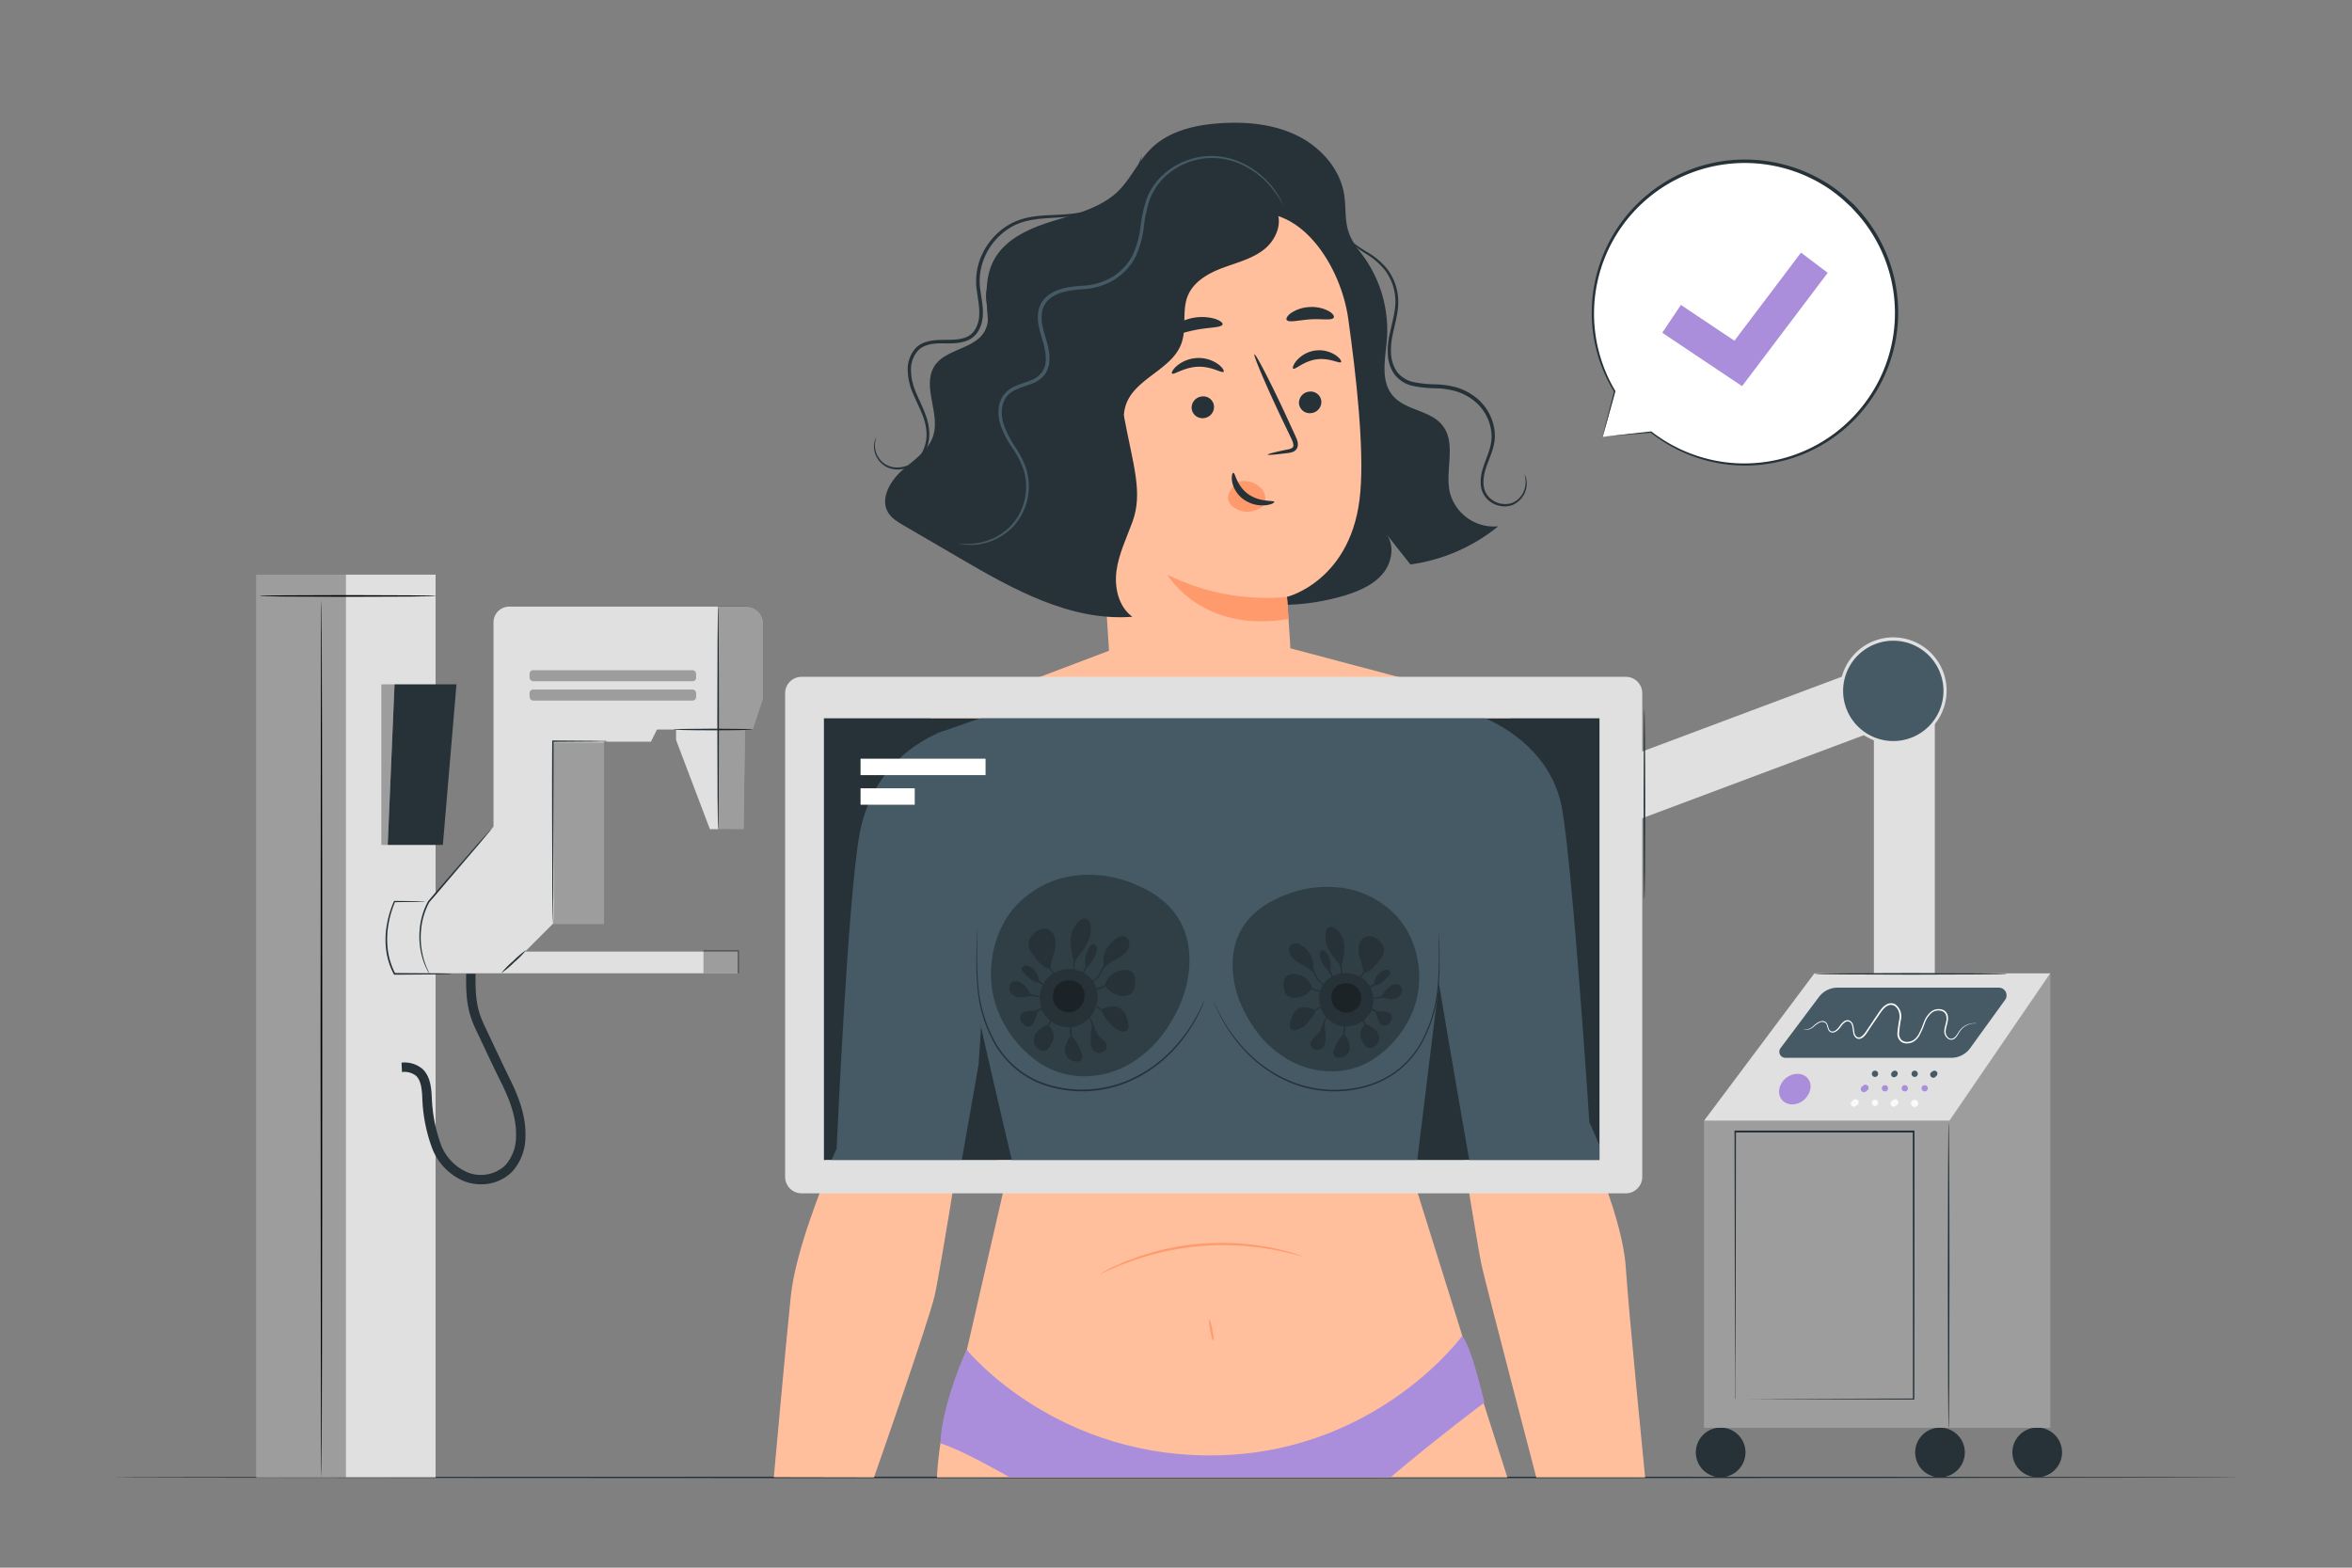 <svg xmlns="http://www.w3.org/2000/svg" viewBox="0 0 750 500"><rect x="0" y="0" width="750" height="500" fill="#808080" stroke="none"/><g id="freepik--Floor--inject-350"><path d="M714.22,471.2c0,.14-151.89.26-339.2.26s-339.24-.12-339.24-.26,151.86-.26,339.24-.26S714.22,471.05,714.22,471.2Z" style="fill:#263238"></path></g><g id="freepik--speech-bubble--inject-350"><path d="M511.1,139.34,515,124.8a48.49,48.49,0,1,1,11.52,13l0,0Z" style="fill:#fff"></path><path d="M511.1,139.34s.37-.06,1-.14l3-.34,11.41-1.26-.15.36,0,0a.21.21,0,0,1,0-.31.24.24,0,0,1,.28,0,48.55,48.55,0,0,0,21.59,9.49,48,48,0,0,0,46.11-18.17,47.73,47.73,0,0,0-2-60.68l-2-2.19-2.16-2a49.34,49.34,0,0,0-4.55-3.64,48.07,48.07,0,0,0-68.53,64.24,1.24,1.24,0,0,1,0,.18l-3,10.71c-.35,1.19-.61,2.12-.81,2.79s-.3,1-.3,1a8.41,8.41,0,0,1,.21-.9c.17-.67.4-1.59.69-2.77l2.81-10.93,0,.17a48.17,48.17,0,0,1-7.07-22.75,48.93,48.93,0,0,1,44-51.09A49.48,49.48,0,0,1,574,54.13a50,50,0,0,1,10.36,5.44A51.88,51.88,0,0,1,589,63.29l2.21,2,2,2.24a48.83,48.83,0,0,1-12.77,74.69,48.32,48.32,0,0,1-16.7,5.7,47.71,47.71,0,0,1-15.59-.16A48.45,48.45,0,0,1,526.4,138l.32-.32,0,0a.23.23,0,0,1,0,.31.15.15,0,0,1-.11,0l-11.6,1-2.92.23Z" style="fill:#263238"></path><polygon points="555.51 123.16 530.06 106.13 536 97.25 553.07 108.67 574.3 80.57 582.82 87.01 555.51 123.16" style="fill:#AA8EDB"></polygon></g><g id="freepik--Character--inject-350"><path d="M298.48,228.43s-22.81,7.18-27.73,36.53c-3.82,22.72-7.41,110.58-7.41,110.58s-9.63,23-11.15,37.67c-1.83,17.75-5.43,57.93-5.43,57.93l31.94.06s17.44-49.67,19.35-58,11.3-67.45,11.3-67.45l4.92-81.47Z" style="fill:#ffbf9d"></path><path d="M463.32,220.49c-3.92-1.35,30.35,4.92,35.17,35.91,3.53,22.77,8.76,109.87,8.76,109.87s10.19,23,11.15,37.67,6.19,67.26,6.19,67.26h-34.7s-15.44-58.94-17.35-67.26-14.76-91-14.76-91L460,256.68Z" style="fill:#ffbf9d"></path><path d="M451.59,379l9.83-87.11,4.11-70.77L411.6,206.81h-56l-59.81,22.65,7.34,64.26c-1.36,1.84,16.95,85.57,16.95,85.57l-11.77,51.23a121.65,121.65,0,0,0-9.55,40.68h181.9l-11.73-36.76Z" style="fill:#ffbf9d"></path><path d="M466.29,426.05S440,462.21,390.07,464.11c-53,2-81.78-33.59-81.78-33.59-3.15,6.29-8.37,21.38-8.37,29.83,6.36,2,15.8,7.39,22.15,10.85H443.38c15.23-12.88,30-23.89,30-23.89C471.79,441.66,469.5,430.75,466.29,426.05Z" style="fill:#AA8EDB"></path><path d="M298,267.77a4,4,0,0,1,.21.77c.13.56.3,1.3.51,2.23.43,1.94,1,4.75,1.7,8.24,1.39,7,3.14,16.63,4.78,27.35s2.85,20.47,3.62,27.53c.38,3.54.66,6.4.83,8.38.08,1,.14,1.71.19,2.28a4,4,0,0,1,0,.8,4.65,4.65,0,0,1-.13-.79c-.08-.57-.17-1.32-.29-2.27-.24-2-.58-4.87-1-8.35-.86-7.05-2.13-16.79-3.76-27.5s-3.34-20.38-4.63-27.36c-.65-3.45-1.17-6.26-1.55-8.27-.16-.94-.3-1.69-.4-2.25A4.29,4.29,0,0,1,298,267.77Z" style="fill:#ff9a6c"></path><path d="M467.26,254.56a2.86,2.86,0,0,1,0,.7c0,.5-.08,1.16-.13,2-.13,1.72-.34,4.21-.64,7.29-.6,6.15-1.57,14.63-2.92,24s-2.84,17.74-4,23.8c-.59,3-1.09,5.48-1.46,7.17-.18.8-.33,1.44-.44,1.94a3.72,3.72,0,0,1-.19.67,3.2,3.2,0,0,1,.08-.69c.09-.5.2-1.15.35-2,.31-1.76.75-4.21,1.29-7.2,1.09-6.08,2.51-14.48,3.87-23.81s2.38-17.79,3.07-23.92c.33-3,.61-5.49.8-7.27.1-.81.18-1.47.24-2A2.89,2.89,0,0,1,467.26,254.56Z" style="fill:#ff9a6c"></path><path d="M415.34,400.7a2.71,2.71,0,0,1-.67-.12l-1.88-.48c-.81-.23-1.8-.49-3-.73s-2.48-.59-4-.82-3.09-.55-4.85-.74-3.62-.38-5.59-.54a94.85,94.85,0,0,0-12.87.17,95.83,95.83,0,0,0-12.71,2.08c-1.92.5-3.75.94-5.42,1.5s-3.24,1.06-4.64,1.58-2.66,1-3.76,1.49-2,.87-2.8,1.24l-1.76.8a2.72,2.72,0,0,1-.64.23,2.19,2.19,0,0,1,.57-.36l1.7-.93c.74-.4,1.66-.88,2.76-1.35s2.32-1.09,3.74-1.61,3-1.15,4.64-1.67,3.52-1.06,5.45-1.58a82.27,82.27,0,0,1,25.78-2.26c2,.18,3.88.31,5.63.6s3.39.54,4.87.84,2.8.64,4,.93,2.15.58,2.95.85l1.84.61C415.13,400.58,415.35,400.67,415.34,400.7Z" style="fill:#ff9a6c"></path><path d="M386.93,427.67c-.2,0-.66-1.44-1-3.31s-.5-3.41-.3-3.44.66,1.44,1,3.3S387.13,427.63,386.93,427.67Z" style="fill:#ff9a6c"></path><path d="M427.27,73.86a40.29,40.29,0,0,1,15,34.14c-.48,6.27-2.21,13.42,1.87,18.2s12,4.6,15.82,9.47c4.56,5.74.74,14.28,2.37,21.42a14.5,14.5,0,0,0,15.42,10.77,56.54,56.54,0,0,1-28,12.17L441.81,170c3,3.52,2.19,9.15-.7,12.75s-7.33,5.57-11.72,7a71.82,71.82,0,0,1-62.93-10.23" style="fill:#263238"></path><path d="M309.47,129.23c1.57-4.81,4.2-9.26,5.26-14.2,2.27-10.62-2.91-22.58,2.24-32.14,3.67-6.81,11.49-10.14,18.88-12.42s15.31-4.2,20.82-9.62c4-4,6.34-9.46,10.37-13.45,5.74-5.69,14.21-7.61,22.28-8.11,8.28-.51,16.84.29,24.29,3.94s13.64,10.52,15,18.71c.64,4,.15,8.18,1.41,12,1.39,4.22,4.71,7.51,6.75,11.46a21.27,21.27,0,0,1-5.32,25.51l-56.86,73.45c-11.94,4.51-40.88-.95-50.12-9.77S305.5,141.36,309.47,129.23Z" style="fill:#263238"></path><path d="M429.92,101.61c-2.34-16.67-15-36.38-31.58-33.33L347.21,85.46c-5,.93-1.21,7.2-.72,12.29l7.76,119,58,7.72-.89-19.9c-.66-10.15-1-14.32-1-14.22s21.14-5.2,23.42-33.47C435,142.86,432.52,120.14,429.92,101.61Z" style="fill:#ffbf9d"></path><path d="M421.34,127.87a3.59,3.59,0,0,1-3.17,3.88,3.44,3.44,0,0,1-3.94-2.95,3.59,3.59,0,0,1,3.17-3.88A3.43,3.43,0,0,1,421.34,127.87Z" style="fill:#263238"></path><path d="M387.11,129.46a3.59,3.59,0,0,1-3.17,3.88,3.44,3.44,0,0,1-3.94-3,3.59,3.59,0,0,1,3.17-3.88A3.43,3.43,0,0,1,387.11,129.46Z" style="fill:#263238"></path><path d="M427.64,115.46c-.38.66-3.72-1.45-7.89-.84s-6.85,3.47-7.39,2.94c-.27-.23.06-1.36,1.21-2.68a9.67,9.67,0,0,1,5.81-3.08,9.57,9.57,0,0,1,6.4,1.41C427.24,114.17,427.84,115.17,427.64,115.46Z" style="fill:#263238"></path><path d="M390.18,118.56c-.5.6-3.78-1.78-8.26-1.59s-7.67,2.73-8.19,2.16c-.25-.25.22-1.32,1.61-2.5a10.92,10.92,0,0,1,6.52-2.45,10.68,10.68,0,0,1,6.61,2C389.9,117.25,390.42,118.29,390.18,118.56Z" style="fill:#263238"></path><path d="M404.24,145c0-.22,2.33-.82,6.18-1.61,1-.18,1.89-.45,2-1.13s-.31-1.76-.88-2.87q-1.67-3.47-3.48-7.27c-4.87-10.36-8.47-18.91-8.05-19.1s4.7,8,9.56,18.41l3.37,7.32c.46,1.09,1.2,2.31.81,3.83a2.49,2.49,0,0,1-1.51,1.56,6.41,6.41,0,0,1-1.65.36C406.7,145,404.27,145.2,404.24,145Z" style="fill:#263238"></path><path d="M410.41,190.39a71.28,71.28,0,0,1-38.17-7.11s10.91,18.88,38.66,14.12Z" style="fill:#ff9a6c"></path><path d="M392.48,156.23a6.15,6.15,0,0,1,2-2.35,4.85,4.85,0,0,1,3.34-.34,7.91,7.91,0,0,1,4.37,2.22,4.71,4.71,0,0,1,1.1,4.62h0c-.43,1.61-2.84,2.49-4.48,2.78a7.37,7.37,0,0,1-4.81-1,4.26,4.26,0,0,1-2.46-3.18A5.27,5.27,0,0,1,392.48,156.23Z" style="fill:#ff9a6c"></path><path d="M393.27,150.8c.63-.08,1,4.1,4.77,6.8s8.23,1.89,8.3,2.47c.08.26-.93.89-2.81,1.08a10.44,10.44,0,0,1-6.91-1.82,9.15,9.15,0,0,1-3.73-5.72C392.6,151.87,393,150.8,393.27,150.8Z" style="fill:#263238"></path><path d="M389.84,103.47c-.3,1.08-4.19.88-8.67,1.77s-8,2.41-8.72,1.51c-.3-.43.26-1.46,1.66-2.59a15.35,15.35,0,0,1,13.24-2.5C389.06,102.2,390,103,389.84,103.47Z" style="fill:#263238"></path><path d="M425.27,101.36c-.71.93-3.81.26-7.46.5s-6.7,1.1-7.48.24c-.35-.42.07-1.33,1.36-2.27a11.58,11.58,0,0,1,5.95-1.9,11.34,11.34,0,0,1,6.09,1.31C425.09,100,425.58,100.91,425.27,101.36Z" style="fill:#263238"></path><path d="M335.91,89.48c2.58-4,7.21-6,11.63-7.72a258,258,0,0,1,59.21-15.08c2.52,4.16.19,9.81-3.62,12.84s-8.69,4.22-13.24,5.92-9.22,4.33-11.09,8.81c-2,4.77-.32,10.42-2.07,15.28-3,8.37-14.69,11.06-17.66,19.45-2.24,6.34,1.43,13.09,2.35,19.75a24,24,0,0,1-23.6,27.36q-2.08-36-4.16-72C333.37,99.07,333.18,93.68,335.91,89.48Z" style="fill:#263238"></path><path d="M287.54,150.13c3.79-3.4,8.55-6.34,10.06-11.2,2.2-7.08-3.49-15.4.17-21.85,3.34-5.88,13.19-5.59,16.29-11.6,2.43-4.69-.36-8.84.56-13s6.78-7.74,11-7.25l32.79,47.52c3,15.94,6.11,24.43,2.68,33.75-1.87,5.12-4.32,10.1-5.06,15.5s.65,11.52,5.06,14.71c-19.6,1.54-38-8.72-54.95-18.64l-18-10.5c-1.87-1.09-3.82-2.26-4.94-4.11C280.57,159.14,283.75,153.53,287.54,150.13Z" style="fill:#263238"></path><path d="M305.62,173.3a9.58,9.58,0,0,0,2.09.41,17.81,17.81,0,0,0,6.11-.44,19,19,0,0,0,8.52-4.58,18.63,18.63,0,0,0,5.6-11.46,19.08,19.08,0,0,0-.64-7.52,30.68,30.68,0,0,0-3.64-7.29,28.82,28.82,0,0,1-3.76-7.55c-.72-2.73-.72-6,1.05-8.32s5.1-3,8.17-4.21a8.93,8.93,0,0,0,4.18-3.1,8.68,8.68,0,0,0,1.35-5.14c0-3.59-1.57-6.87-2.23-10.21a11.26,11.26,0,0,1,0-5,7,7,0,0,1,2.83-4c2.83-2,6.44-2.34,9.92-2.65a21.27,21.27,0,0,0,10.1-3,19.09,19.09,0,0,0,6.92-7.5,31.3,31.3,0,0,0,2.55-9.39,43.35,43.35,0,0,1,1.92-8.82,19.62,19.62,0,0,1,4.61-6.95A22,22,0,0,1,396.94,53a27,27,0,0,1,7.56,5.75,35.3,35.3,0,0,1,4.66,6.69A1.68,1.68,0,0,0,409,65c-.16-.32-.34-.83-.68-1.44a26,26,0,0,0-3.47-5,26.88,26.88,0,0,0-7.59-6,23,23,0,0,0-12.5-2.76A23.38,23.38,0,0,0,370.58,56a20.62,20.62,0,0,0-4.89,7.28,44.72,44.72,0,0,0-2,9,30.37,30.37,0,0,1-2.49,9.07,17.93,17.93,0,0,1-6.53,7A20.21,20.21,0,0,1,345,91.13c-3.44.31-7.3.6-10.47,2.85a8.1,8.1,0,0,0-3.27,4.61,12.24,12.24,0,0,0,0,5.52c.72,3.54,2.19,6.72,2.22,10a7.64,7.64,0,0,1-1.14,4.49,7.9,7.9,0,0,1-3.69,2.71c-1.46.62-3,1-4.55,1.69a9.29,9.29,0,0,0-4,2.9c-2.06,2.77-2,6.31-1.19,9.2a29.49,29.49,0,0,0,3.93,7.81,30.09,30.09,0,0,1,3.6,7,18.46,18.46,0,0,1,.68,7.17,18,18,0,0,1-5.25,11.09,18.8,18.8,0,0,1-8.18,4.61A21.1,21.1,0,0,1,305.62,173.3Z" style="fill:#455a64"></path><path d="M279.47,139.52a4,4,0,0,0-.65,1.6,7,7,0,0,0,.84,4.86,7.38,7.38,0,0,0,2.51,2.64,7.82,7.82,0,0,0,4.19,1.12,9.81,9.81,0,0,0,8.59-5.45,13.2,13.2,0,0,0,1.39-6,18.2,18.2,0,0,0-1.38-6.48c-1.55-4.24-4.38-8.37-4.44-13.33a9.05,9.05,0,0,1,2.28-6.74c1.74-1.77,4.44-2.21,7.12-2.23s5.62.25,8.49-.88a7.35,7.35,0,0,0,3.49-2.94,10.63,10.63,0,0,0,1.44-4.32c.36-3.06-.36-6-.71-8.72a19.22,19.22,0,0,1,.45-8.08,20.45,20.45,0,0,1,9.12-12c4.25-2.56,9.17-2.84,13.6-3.1s8.77-.52,12.41-2A25.72,25.72,0,0,0,357,62a25.39,25.39,0,0,0,4.81-6.18,18.62,18.62,0,0,0,2.34-6.22,36.26,36.26,0,0,1-2.72,6A26.24,26.24,0,0,1,347.93,66.8c-3.53,1.34-7.7,1.57-12.18,1.77s-9.53.45-14.08,3.14A21.44,21.44,0,0,0,312,84.29a20.4,20.4,0,0,0-.5,8.53c.37,2.84,1,5.66.7,8.43s-1.71,5.4-4.22,6.35-5.33.73-8.08.81-5.81.48-7.87,2.57a10.11,10.11,0,0,0-2.56,7.54,19.27,19.27,0,0,0,1.79,7.3c.95,2.23,2,4.29,2.82,6.35a17.24,17.24,0,0,1,1.38,6.15,12.37,12.37,0,0,1-1.23,5.6,9.14,9.14,0,0,1-7.88,5.18,7.37,7.37,0,0,1-3.9-.94,7.05,7.05,0,0,1-2.4-2.4,7,7,0,0,1-1-4.6C279.22,140.07,279.53,139.55,279.47,139.52Z" style="fill:#263238"></path><path d="M486.08,151.23a7.74,7.74,0,0,1-.07,5.13,6.72,6.72,0,0,1-4.07,4.13,7.09,7.09,0,0,1-7.2-2,6.45,6.45,0,0,1-1.68-4.1,13.41,13.41,0,0,1,.75-5c1-3.32,3.16-6.93,2.84-11.26a15.85,15.85,0,0,0-6-11.33,18.64,18.64,0,0,0-6.11-3.22,27.57,27.57,0,0,0-7-1,37.07,37.07,0,0,1-6.78-.71,9,9,0,0,1-5.27-3.28,11,11,0,0,1-1.91-5.8,22.22,22.22,0,0,1,.51-6c.8-3.91,2-7.72,1.76-11.47a17.4,17.4,0,0,0-3.5-9.52,22.43,22.43,0,0,0-6.39-5.4,41.31,41.31,0,0,1-5.11-3.53,13.19,13.19,0,0,1-3.21-4.12s0,.12.08.34a5.64,5.64,0,0,0,.39,1,10.53,10.53,0,0,0,2.44,3.15A38.71,38.71,0,0,0,435.66,81a22.35,22.35,0,0,1,6.09,5.34,16.68,16.68,0,0,1,3.2,9.09c.17,3.53-1,7.22-1.84,11.21a23.17,23.17,0,0,0-.57,6.33,12.21,12.21,0,0,0,2.1,6.39,10.07,10.07,0,0,0,5.9,3.72,36.83,36.83,0,0,0,7,.75,26.18,26.18,0,0,1,6.7.95,17.54,17.54,0,0,1,5.75,3,14.84,14.84,0,0,1,5.61,10.53c.34,3.95-1.62,7.42-2.69,10.9a14.19,14.19,0,0,0-.73,5.32,7.36,7.36,0,0,0,2,4.59,7.73,7.73,0,0,0,8,2,7.48,7.48,0,0,0,4.47-8.58A3.94,3.94,0,0,0,486.08,151.23Z" style="fill:#263238"></path><path d="M384,319.33a1.38,1.38,0,0,1-.1.3c-.09.22-.2.51-.35.86-.29.76-.8,1.85-1.48,3.23a49.27,49.27,0,0,1-7.42,10.75,42.41,42.41,0,0,1-15.82,11,38,38,0,0,1-23.44,1.35,31.49,31.49,0,0,1-5.87-2.19,30.41,30.41,0,0,1-2.68-1.52c-.42-.28-.87-.53-1.27-.83l-1.2-.92a30.38,30.38,0,0,1-7.4-8.75,44.6,44.6,0,0,1-5.36-18.55,105,105,0,0,1-.15-13.07c.08-1.51.14-2.7.18-3.55,0-.38.05-.68.07-.92a2.67,2.67,0,0,1,0-.31,1.14,1.14,0,0,1,0,.32v.92c0,.85-.05,2-.09,3.55a115.13,115.13,0,0,0,.31,13,44.85,44.85,0,0,0,5.41,18.34,29.94,29.94,0,0,0,7.31,8.59l1.18.9c.39.3.83.54,1.25.82a27.88,27.88,0,0,0,2.63,1.48,31.24,31.24,0,0,0,5.78,2.16,37.84,37.84,0,0,0,23.13-1.29,42.48,42.48,0,0,0,15.72-10.86,51,51,0,0,0,7.51-10.59c.71-1.37,1.24-2.44,1.57-3.18l.39-.84A1.83,1.83,0,0,1,384,319.33Z" style="fill:#ff9a6c"></path><path d="M387,319.33a1.83,1.83,0,0,1,.15.28l.39.84c.32.74.84,1.81,1.55,3.17a51.37,51.37,0,0,0,7.43,10.59,42.37,42.37,0,0,0,15.62,10.87,37.19,37.19,0,0,0,23,1.26A29.36,29.36,0,0,0,446,340.93a30.16,30.16,0,0,0,7.2-8.61A45.21,45.21,0,0,0,458.47,314a114.25,114.25,0,0,0,.31-13q-.06-2.26-.09-3.54c0-.38,0-.68,0-.92a1.09,1.09,0,0,1,0-.31,1.61,1.61,0,0,1,0,.31c0,.24,0,.54.06.92,0,.84.1,2,.18,3.53a105.86,105.86,0,0,1-.14,13,45,45,0,0,1-5.26,18.51,30.37,30.37,0,0,1-7.3,8.78,30,30,0,0,1-10.94,5.52A37.49,37.49,0,0,1,412,345.53a42.25,42.25,0,0,1-15.72-11.08,49.7,49.7,0,0,1-7.34-10.74c-.68-1.38-1.18-2.47-1.47-3.22l-.34-.86A1.38,1.38,0,0,1,387,319.33Z" style="fill:#ff9a6c"></path><path d="M342.21,309.11a10.18,10.18,0,0,0-7.33,2,9.74,9.74,0,0,0-2.31,11.7,9.41,9.41,0,0,0,10.81,4.48,10,10,0,0,0,6.62-9.92C349.72,313.07,346.82,310,342.21,309.11Z" style="fill:#ff9a6c"></path><path d="M341.56,312.67a5.63,5.63,0,0,0-4,1.11,5.34,5.34,0,0,0-1.26,6.42,5.15,5.15,0,0,0,5.93,2.45,5.47,5.47,0,0,0,3.62-5.44A4.85,4.85,0,0,0,341.56,312.67Z" style="fill:#e37c4d"></path><path d="M427.93,310.39a9.83,9.83,0,0,1,6.89,1.85,8.74,8.74,0,0,1,2.17,10.7,8.92,8.92,0,0,1-10.16,4.1,9.14,9.14,0,0,1-6.22-9.07C420.87,314,423.59,311.19,427.93,310.39Z" style="fill:#ff9a6c"></path><path d="M428.54,313.65a5.4,5.4,0,0,1,3.78,1,4.81,4.81,0,0,1,1.19,5.87,4.91,4.91,0,0,1-5.58,2.24,5,5,0,0,1-3.41-5A4.49,4.49,0,0,1,428.54,313.65Z" style="fill:#e37c4d"></path></g><g id="freepik--device-2--inject-350"><rect x="597.54" y="228.95" width="19.43" height="89.41" style="fill:#e0e0e0"></rect><rect x="262.7" y="229.06" width="247.36" height="140.95" style="fill:#263238"></rect><path d="M306.12,373.24c2.93-16.39,5.94-33.83,5.94-33.83l4.84-73.88L301.36,233s-22.44,6.51-27.29,33.13c-3.75,20.6-7.29,100.28-7.29,100.28s-1.31,2.72-3,6.82Z" style="fill:#455a64"></path><path d="M513.11,373.24c-3-8.37-6.29-15.23-6.29-15.23s-5.15-79-8.63-99.63c-4.73-28.12-38.46-33.8-34.61-32.58l-3.24,32.83-2.2,51s6.58,39,10.95,63.62Z" style="fill:#455a64"></path><path d="M322.6,369.83l-.82,3.41H453.3L452,369.52l9.68-79,4-64.19-8.13-2H326.18l-27.49,9.59,7.23,58.28C304.58,293.89,322.6,369.83,322.6,369.83Z" style="fill:#455a64"></path><path d="M518.43,215.86H255.61a5.25,5.25,0,0,0-5.25,5.25V375.35a5.25,5.25,0,0,0,5.25,5.25H518.43a5.25,5.25,0,0,0,5.25-5.25V221.11A5.25,5.25,0,0,0,518.43,215.86ZM510.06,370H262.7V229.06H510.06Z" style="fill:#e0e0e0"></path><path d="M384,319.33a1.38,1.38,0,0,1-.1.3c-.09.22-.2.51-.35.86-.29.76-.8,1.85-1.48,3.23a49.27,49.27,0,0,1-7.42,10.75,42.41,42.41,0,0,1-15.82,11,38,38,0,0,1-23.44,1.35,31.49,31.49,0,0,1-5.87-2.19,30.41,30.41,0,0,1-2.68-1.52c-.42-.28-.87-.53-1.27-.83l-1.2-.92a30.38,30.38,0,0,1-7.4-8.75,44.6,44.6,0,0,1-5.36-18.55,105,105,0,0,1-.15-13.07c.08-1.51.14-2.7.18-3.55,0-.38.05-.68.07-.92a2.67,2.67,0,0,1,0-.31,1.14,1.14,0,0,1,0,.32v.92c0,.85-.05,2-.09,3.55a115.13,115.13,0,0,0,.31,13,44.85,44.85,0,0,0,5.41,18.34,29.94,29.94,0,0,0,7.31,8.59l1.18.9c.39.3.83.54,1.25.82a27.88,27.88,0,0,0,2.63,1.48,31.24,31.24,0,0,0,5.78,2.16,37.84,37.84,0,0,0,23.13-1.29,42.48,42.48,0,0,0,15.72-10.86,51,51,0,0,0,7.51-10.59c.71-1.37,1.24-2.44,1.57-3.18l.39-.84A1.83,1.83,0,0,1,384,319.33Z" style="fill:#263238"></path><path d="M387,319.33a1.83,1.83,0,0,1,.15.28l.39.84c.32.74.84,1.81,1.55,3.17a51.37,51.37,0,0,0,7.43,10.59,42.37,42.37,0,0,0,15.62,10.87,37.19,37.19,0,0,0,23,1.26A29.36,29.36,0,0,0,446,340.93a30.16,30.16,0,0,0,7.2-8.61A45.21,45.21,0,0,0,458.47,314a114.25,114.25,0,0,0,.31-13q-.06-2.26-.09-3.54c0-.38,0-.68,0-.92a1.09,1.09,0,0,1,0-.31,1.61,1.61,0,0,1,0,.31c0,.24,0,.54.06.92,0,.84.1,2,.18,3.53a105.86,105.86,0,0,1-.14,13,45,45,0,0,1-5.26,18.51,30.37,30.37,0,0,1-7.3,8.78,30,30,0,0,1-10.94,5.52A37.49,37.49,0,0,1,412,345.53a42.25,42.25,0,0,1-15.72-11.08,49.7,49.7,0,0,1-7.34-10.74c-.68-1.38-1.18-2.47-1.47-3.22l-.34-.86A1.38,1.38,0,0,1,387,319.33Z" style="fill:#263238"></path><g style="opacity:0.3"><path d="M317.65,320.93a36.19,36.19,0,0,0,12.93,17.44A25.24,25.24,0,0,0,345,343.25h0a28.47,28.47,0,0,0,16.22-4.51c6.46-4.14,10.44-9.21,13.88-15.84,4.86-9.37,5.92-21.13.92-29.57-3.17-5.37-8.45-9-14.1-11.29A37.37,37.37,0,0,0,342,279.37a31,31,0,0,0-18.47,10C316.11,297.92,314.24,310.71,317.65,320.93Z"></path></g><path d="M342.21,309.11a10.18,10.18,0,0,0-7.33,2,9.74,9.74,0,0,0-2.31,11.7,9.41,9.41,0,0,0,10.81,4.48,10,10,0,0,0,6.62-9.92C349.72,313.07,346.82,310,342.21,309.11Z" style="fill:#263238"></path><g style="opacity:0.3"><path d="M341.56,312.67a5.63,5.63,0,0,0-4,1.11,5.34,5.34,0,0,0-1.26,6.42,5.15,5.15,0,0,0,5.93,2.45,5.47,5.47,0,0,0,3.62-5.44A4.85,4.85,0,0,0,341.56,312.67Z"></path></g><path d="M355.12,304.31a13.87,13.87,0,0,0-1.31,1.23,16.59,16.59,0,0,0-2.1,3.82,11.13,11.13,0,0,1-1.25,2.15,5.35,5.35,0,0,1-1.52,1.38c-1,.62-1.83.51-1.81.45a7.06,7.06,0,0,0,1.61-.75,6,6,0,0,0,1.34-1.37,11.93,11.93,0,0,0,1.16-2.08,13,13,0,0,1,2.3-3.85C354.36,304.45,355.11,304.25,355.12,304.31Z" style="fill:#263238"></path><path d="M358.91,298.81a3.06,3.06,0,0,0-2.65.33,8.79,8.79,0,0,0-4.3,9.06l.22.6c1.86-2.55,5.6-3.12,7.31-5.78a3.79,3.79,0,0,0,.65-2.28A2.35,2.35,0,0,0,358.91,298.81Z" style="fill:#263238"></path><path d="M354.79,313.47a1.68,1.68,0,0,0-1.07.22c-.29.17-.59.49-1,.8a6,6,0,0,1-1.46.8,5.86,5.86,0,0,1-3,.28c-.76-.13-1.18-.38-1.15-.44a9.57,9.57,0,0,0,3.95-.33,6.67,6.67,0,0,0,1.36-.7,8.56,8.56,0,0,1,1.11-.74,1.38,1.38,0,0,1,.95-.1C354.73,313.33,354.81,313.44,354.79,313.47Z" style="fill:#263238"></path><path d="M347.6,305.35a11.86,11.86,0,0,1-2.73,5.83,15.09,15.09,0,0,1,1.3-2.95A16.2,16.2,0,0,1,347.6,305.35Z" style="fill:#263238"></path><path d="M343.7,299.19c0-.05.6.45.76,1.56a5.3,5.3,0,0,1-.11,1.91,12.64,12.64,0,0,1-.78,2.17,15.23,15.23,0,0,0-.79,2.08,6.06,6.06,0,0,0-.21,1.75,6.64,6.64,0,0,0,.39,1.61c0,.05-.59-.46-.75-1.57a5.1,5.1,0,0,1,.11-1.91,13.82,13.82,0,0,1,.77-2.17,14.65,14.65,0,0,0,.79-2.07,5.5,5.5,0,0,0,.21-1.76A6.3,6.3,0,0,0,343.7,299.19Z" style="fill:#263238"></path><path d="M333.57,302.5A3.3,3.3,0,0,1,334,304a20.53,20.53,0,0,0,.5,3.63,6.7,6.7,0,0,0,2.07,2.89c.7.63,1.16,1,1.11,1.08a4.33,4.33,0,0,1-1.35-.8,6.18,6.18,0,0,1-2.33-3,14,14,0,0,1-.37-3.76A9.23,9.23,0,0,1,333.57,302.5Z" style="fill:#263238"></path><path d="M333.35,314.3a3.43,3.43,0,0,1-2.25-1.05c-1.07-.92-1.5-2-1.37-2.06s.73.82,1.71,1.66S333.4,314.16,333.35,314.3Z" style="fill:#263238"></path><path d="M324.85,315.43a38.92,38.92,0,0,0,3.84,1.68,36.72,36.72,0,0,0,4.14.74,9.07,9.07,0,0,1-8-2.42Z" style="fill:#263238"></path><path d="M347.75,295.09A2.41,2.41,0,0,0,346.3,293a2.22,2.22,0,0,0-1.77.46,8,8,0,0,0-3.09,6.09,22.59,22.59,0,0,0,.94,7l.89-.86a27.61,27.61,0,0,0,3.41-4.84A9.34,9.34,0,0,0,347.75,295.09Z" style="fill:#263238"></path><path d="M349.15,301.21a1,1,0,0,0-1,.1,2.61,2.61,0,0,0-.72.76,8.35,8.35,0,0,0-1.22,6.56l.19.17a20.27,20.27,0,0,0,2.2-2.77,7,7,0,0,0,1.14-3.35A1.51,1.51,0,0,0,349.15,301.21Z" style="fill:#263238"></path><path d="M336.42,299.32a4,4,0,0,0-3.12-3.15,4.93,4.93,0,0,0-3.79,1.75,4.76,4.76,0,0,0-1.61,2.91,5.8,5.8,0,0,0,1.5,3.63c1.4,1.94,3,4,5.25,4.64l.27-.45a29.78,29.78,0,0,1,1.17-4.62A9.45,9.45,0,0,0,336.42,299.32Z" style="fill:#263238"></path><path d="M352.36,314.14a6.66,6.66,0,0,1,6.48-4.79,3.37,3.37,0,0,1,2.47,1c.82.95.77,2.37.62,3.63a4.93,4.93,0,0,1-.82,2.51,3.64,3.64,0,0,1-2.86,1.14,7,7,0,0,1-6-3.46" style="fill:#263238"></path><path d="M328.85,317.42a9.12,9.12,0,0,0-2.93-3.68,3.08,3.08,0,0,0-2.73-.73,2.26,2.26,0,0,0-1.36,2.33,3.06,3.06,0,0,0,1.59,2.3,4.56,4.56,0,0,0,2.77.47,12.14,12.14,0,0,0,2.76-.75" style="fill:#263238"></path><path d="M331.25,313.24a5.36,5.36,0,0,0-3.05-5.06,2.31,2.31,0,0,0-1.48-.22,1.2,1.2,0,0,0-.93,1.09,1.86,1.86,0,0,0,.62,1.16c.56.61,1.15,1.19,1.76,1.74a5.87,5.87,0,0,0,1.41,1,2.32,2.32,0,0,0,1.69.2" style="fill:#263238"></path><path d="M329.37,323.22c-.1-.1.68-1,2-1.43a3.42,3.42,0,0,1,2.43-.24,18.93,18.93,0,0,1-2.25.72A19.91,19.91,0,0,1,329.37,323.22Z" style="fill:#263238"></path><path d="M333.57,330a9.34,9.34,0,0,1,3-6.66c.12.1-.9,1.4-1.73,3.23S333.72,330,333.57,330Z" style="fill:#263238"></path><path d="M342.66,335.85a13.35,13.35,0,0,1-1.4-5.58,13.19,13.19,0,0,1,.6-5.71c.16,0-.31,2.55-.08,5.68S342.81,335.8,342.66,335.85Z" style="fill:#263238"></path><path d="M351.58,332.16a3.35,3.35,0,0,1-1.51-.59,4,4,0,0,1-1.35-1.21,3.79,3.79,0,0,1-.5-2.17,6.46,6.46,0,0,0-1-3.54,6.17,6.17,0,0,1-.73-1.42c.05,0,.48.41,1.05,1.23a7.49,7.49,0,0,1,.83,1.56,5.89,5.89,0,0,1,.35,2.17,3.5,3.5,0,0,0,.39,1.92,4,4,0,0,0,1.14,1.15A9,9,0,0,1,351.58,332.16Z" style="fill:#263238"></path><path d="M351.91,322.7c-.1.11-.71-.36-1.47-.91s-1.39-1-1.33-1.11.84.11,1.64.69S352,322.61,351.91,322.7Z" style="fill:#263238"></path><path d="M359.81,326.78a10.83,10.83,0,0,0-.83-3.07,4.88,4.88,0,0,0-2.1-2.29c-1.67-.87-3.7-.36-5.41.45l-.21.74a22.56,22.56,0,0,0,2.64,3.82,8.07,8.07,0,0,0,3.81,2.48,1.84,1.84,0,0,0,1.77-.25A2.22,2.22,0,0,0,359.81,326.78Z" style="fill:#263238"></path><path d="M352.36,332.32a10.11,10.11,0,0,0-1.08-1.09,7.21,7.21,0,0,1-2.45-4.59l-.78,1.19a27.53,27.53,0,0,0-.24,4.26,4.88,4.88,0,0,0,.6,2.62,2.54,2.54,0,0,0,1.81,1.12,2.5,2.5,0,0,0,2-.66,2.09,2.09,0,0,0,.68-1.43A2.32,2.32,0,0,0,352.36,332.32Z" style="fill:#263238"></path><path d="M344.32,338.45h-.09Z" style="fill:#263238"></path><path d="M345.12,336.93c.12-.58-.33-1.2-.51-1.77a11.29,11.29,0,0,0-2.36-4.16,1,1,0,0,0-.53-.35c-.44-.08-.76.31-.93.63a9.48,9.48,0,0,0-1.19,3.11,3.58,3.58,0,0,0,1,3.09,4.08,4.08,0,0,0,3.67,1C344.88,338.17,345,337.49,345.12,336.93Z" style="fill:#263238"></path><path d="M333.86,326.84v0a11.16,11.16,0,0,0-3.15,2.3,3.92,3.92,0,0,0-.91,3.68,3.68,3.68,0,0,0,1.62,1.9,2.4,2.4,0,0,0,1.84.41c.88-.22,1.41-1.13,1.83-1.95a4.27,4.27,0,0,0-1.23-6.36Z" style="fill:#263238"></path><path d="M330.61,322.72l.16-.16a7.12,7.12,0,0,0-4,.16,2.4,2.4,0,0,0-1.13.71,2.05,2.05,0,0,0-.24,1.73,3.18,3.18,0,0,0,1.39,1.94,2,2,0,0,0,2.16,0,3.06,3.06,0,0,0,.75-1.14,26.59,26.59,0,0,0,1.2-3.34Z" style="fill:#263238"></path><g style="opacity:0.3"><path d="M451,321.21a33.2,33.2,0,0,1-12.16,16,24.2,24.2,0,0,1-13.59,4.47h0A27.35,27.35,0,0,1,410,337.5c-6.07-3.78-9.82-8.43-13-14.49-4.57-8.57-5.56-19.33-.87-27.05,3-4.92,7.95-8.21,13.26-10.33a36,36,0,0,1,18.74-2.44,29.4,29.4,0,0,1,17.36,9.17C452.46,300.16,454.23,311.86,451,321.21Z"></path></g><path d="M427.93,310.39a9.83,9.83,0,0,1,6.89,1.85,8.74,8.74,0,0,1,2.17,10.7,8.92,8.92,0,0,1-10.16,4.1,9.14,9.14,0,0,1-6.22-9.07C420.87,314,423.59,311.19,427.93,310.39Z" style="fill:#263238"></path><g style="opacity:0.3"><path d="M428.54,313.65a5.4,5.4,0,0,1,3.78,1,4.81,4.81,0,0,1,1.19,5.87,4.91,4.91,0,0,1-5.58,2.24,5,5,0,0,1-3.41-5A4.49,4.49,0,0,1,428.54,313.65Z"></path></g><path d="M415.79,306c0-.06.71.11,1.49.88a11.76,11.76,0,0,1,2.17,3.54,7.48,7.48,0,0,0,2.36,3.15,8.33,8.33,0,0,0,1.5.7,2.27,2.27,0,0,1-1.7-.39,5.39,5.39,0,0,1-1.44-1.25,10.58,10.58,0,0,1-1.18-2,15,15,0,0,0-2-3.51C416.35,306.36,415.75,306.08,415.79,306Z" style="fill:#263238"></path><path d="M412.23,301a2.91,2.91,0,0,1,2.49.31,8,8,0,0,1,4,8.28l-.21.55c-1.74-2.33-5.26-2.85-6.87-5.29a3.38,3.38,0,0,1-.61-2.08A2.14,2.14,0,0,1,412.23,301Z" style="fill:#263238"></path><path d="M416.1,314.38s.06-.13.27-.2a1.29,1.29,0,0,1,.9.09,7.68,7.68,0,0,1,1.05.67,6.21,6.21,0,0,0,1.29.64,9.73,9.73,0,0,0,3.7.32c0,.06-.37.29-1.09.42a5.41,5.41,0,0,1-2.79-.25,5.81,5.81,0,0,1-1.38-.73c-.4-.29-.67-.58-.95-.74A1.73,1.73,0,0,0,416.1,314.38Z" style="fill:#263238"></path><path d="M422.86,307a12.58,12.58,0,0,1,1.36,2.62,13.53,13.53,0,0,1,1.21,2.71,6.48,6.48,0,0,1-1.68-2.48A6.61,6.61,0,0,1,422.86,307Z" style="fill:#263238"></path><path d="M426.52,301.32a7.7,7.7,0,0,0-.35,1.46,5.09,5.09,0,0,0,.2,1.61,13.56,13.56,0,0,0,.74,1.89,11.4,11.4,0,0,1,.73,2,4.5,4.5,0,0,1,.1,1.76c-.15,1-.68,1.48-.71,1.43a7.7,7.7,0,0,0,.35-1.46,5.4,5.4,0,0,0-.2-1.61,15.08,15.08,0,0,0-.75-1.89,13.31,13.31,0,0,1-.73-2,4.68,4.68,0,0,1-.09-1.76C426,301.72,426.49,301.27,426.52,301.32Z" style="fill:#263238"></path><path d="M436.05,304.34a7.36,7.36,0,0,1,0,1.43,11.94,11.94,0,0,1-.35,3.47,5.67,5.67,0,0,1-2.21,2.73,3.54,3.54,0,0,1-1.26.71c0-.06.38-.42,1-1a6.22,6.22,0,0,0,1.94-2.62,17.87,17.87,0,0,0,.48-3.33A3,3,0,0,1,436.05,304.34Z" style="fill:#263238"></path><path d="M436.26,315.14c-.05-.14.86-.56,1.77-1.34s1.5-1.58,1.63-1.51-.28,1.07-1.29,1.91A3.08,3.08,0,0,1,436.26,315.14Z" style="fill:#263238"></path><path d="M444.25,316.18a8.56,8.56,0,0,1-7.5,2.21c0-.16,1.8-.07,3.87-.7S444.16,316.05,444.25,316.18Z" style="fill:#263238"></path><path d="M422.72,297.57a2.23,2.23,0,0,1,1.37-1.91,2.11,2.11,0,0,1,1.66.43,7.22,7.22,0,0,1,2.9,5.57,20.3,20.3,0,0,1-.88,6.41l-.84-.79a24.47,24.47,0,0,1-3.2-4.43A8.36,8.36,0,0,1,422.72,297.57Z" style="fill:#263238"></path><path d="M421.4,303.17a1,1,0,0,1,.93.09,2.32,2.32,0,0,1,.67.69,7.46,7.46,0,0,1,1.15,6l-.18.15a18.08,18.08,0,0,1-2.07-2.54,6.3,6.3,0,0,1-1.07-3.06A1.36,1.36,0,0,1,421.4,303.17Z" style="fill:#263238"></path><path d="M433.37,301.43a3.71,3.71,0,0,1,2.93-2.87,4.63,4.63,0,0,1,3.56,1.6,4.24,4.24,0,0,1,1.52,2.66,5.24,5.24,0,0,1-1.41,3.32c-1.32,1.78-2.8,3.67-4.93,4.24l-.26-.4a26,26,0,0,0-1.09-4.23A8.39,8.39,0,0,1,433.37,301.43Z" style="fill:#263238"></path><path d="M418.38,315a6.22,6.22,0,0,0-6.08-4.37,3.24,3.24,0,0,0-2.33.93,4.2,4.2,0,0,0-.58,3.33,4.36,4.36,0,0,0,.77,2.29,3.51,3.51,0,0,0,2.69,1.05,6.69,6.69,0,0,0,5.64-3.17" style="fill:#263238"></path><path d="M440.49,318a8.37,8.37,0,0,1,2.75-3.37,3,3,0,0,1,2.57-.67,2.07,2.07,0,0,1,1.28,2.13,2.84,2.84,0,0,1-1.49,2.11,4.51,4.51,0,0,1-2.61.43,11.14,11.14,0,0,1-2.59-.69" style="fill:#263238"></path><path d="M438.23,314.17a4.89,4.89,0,0,1,2.87-4.62,2.23,2.23,0,0,1,1.39-.21,1.1,1.1,0,0,1,.87,1,1.64,1.64,0,0,1-.58,1.06c-.53.55-1.08,1.09-1.65,1.59a5.88,5.88,0,0,1-1.33.95,2.31,2.31,0,0,1-1.59.18" style="fill:#263238"></path><path d="M440,323.3c-.1.12-.92-.44-2-.84a15.49,15.49,0,0,1-2.11-.68,3.06,3.06,0,0,1,2.29.19C439.36,322.41,440.1,323.2,440,323.3Z" style="fill:#263238"></path><path d="M436.05,329.48c-.15,0-.46-1.47-1.25-3.13s-1.73-2.86-1.61-3a6.05,6.05,0,0,1,2.08,2.74A6.16,6.16,0,0,1,436.05,329.48Z" style="fill:#263238"></path><path d="M427.5,334.85c-.15-.05.62-2.27.82-5.13s-.22-5.16-.06-5.19a11.62,11.62,0,0,1,.58,5.23A11.4,11.4,0,0,1,427.5,334.85Z" style="fill:#263238"></path><path d="M419.12,331.48c0-.07.48-.33,1.21-.82a4.08,4.08,0,0,0,1.07-1.05,3.07,3.07,0,0,0,.38-1.75,5,5,0,0,1,.32-2,7.32,7.32,0,0,1,.79-1.44c.54-.75.94-1.15,1-1.11a5.44,5.44,0,0,1-.68,1.31,5.77,5.77,0,0,0-.91,3.25,3.37,3.37,0,0,1-.5,2,3.78,3.78,0,0,1-1.27,1.09A3,3,0,0,1,419.12,331.48Z" style="fill:#263238"></path><path d="M418.81,322.83c-.11-.1.34-.71,1.09-1.24s1.48-.74,1.54-.61-.53.53-1.24,1S418.91,322.93,418.81,322.83Z" style="fill:#263238"></path><path d="M411.38,326.56a9.5,9.5,0,0,1,.79-2.81,4.51,4.51,0,0,1,2-2.1c1.57-.79,3.48-.32,5.08.42l.2.67a20.67,20.67,0,0,1-2.48,3.5,7.57,7.57,0,0,1-3.59,2.27,1.75,1.75,0,0,1-1.65-.24A1.92,1.92,0,0,1,411.38,326.56Z" style="fill:#263238"></path><path d="M418.39,331.62a9.44,9.44,0,0,1,1-1,6.54,6.54,0,0,0,2.3-4.2l.73,1.09a24.12,24.12,0,0,1,.23,3.89,4.35,4.35,0,0,1-.56,2.4,2.42,2.42,0,0,1-1.7,1,2.39,2.39,0,0,1-1.88-.61,1.87,1.87,0,0,1-.64-1.31A2.08,2.08,0,0,1,418.39,331.62Z" style="fill:#263238"></path><path d="M426,337.23H426Z" style="fill:#263238"></path><path d="M425.19,335.84c-.11-.52.32-1.1.48-1.61a10.22,10.22,0,0,1,2.22-3.81.86.86,0,0,1,.5-.32c.41-.07.71.28.87.58a8.23,8.23,0,0,1,1.12,2.85,3.19,3.19,0,0,1-.92,2.82,3.91,3.91,0,0,1-3.45.89C425.41,337,425.31,336.36,425.19,335.84Z" style="fill:#263238"></path><path d="M435.78,326.62h0a10.59,10.59,0,0,1,3,2.1,3.55,3.55,0,0,1,.86,3.38,3.39,3.39,0,0,1-1.53,1.73,2.34,2.34,0,0,1-1.73.38c-.83-.21-1.32-1-1.72-1.79a3.83,3.83,0,0,1,1.16-5.81Z" style="fill:#263238"></path><path d="M438.83,322.84l-.14-.14a6.79,6.79,0,0,1,3.79.15,2.14,2.14,0,0,1,1.06.64,1.85,1.85,0,0,1,.23,1.59,2.9,2.9,0,0,1-1.31,1.77,1.85,1.85,0,0,1-2,0,2.55,2.55,0,0,1-.71-1.05,22.35,22.35,0,0,1-1.13-3.05Z" style="fill:#263238"></path><rect x="516.26" y="228.05" width="80.5" height="19.93" transform="translate(-48.13 210.39) rotate(-20.54)" style="fill:#e0e0e0"></rect><circle cx="603.73" cy="220.32" r="16.47" style="fill:#455a64"></circle><path d="M603.73,237.28a17,17,0,1,1,17-17A17,17,0,0,1,603.73,237.28Zm0-32.93a16,16,0,1,0,16,16A16,16,0,0,0,603.73,204.35Z" style="fill:#e0e0e0"></path><circle cx="618.62" cy="463.27" r="7.92" transform="translate(-85.66 144.98) rotate(-12.51)" style="fill:#263238"></circle><circle cx="548.66" cy="463.27" r="7.92" transform="translate(-91.5 137.94) rotate(-13.24)" style="fill:#263238"></circle><circle cx="649.61" cy="463.27" r="7.92" transform="translate(-88.82 161.05) rotate(-13.24)" style="fill:#263238"></circle><polygon points="653.76 310.45 653.76 455.35 543.42 455.35 543.42 357.54 653.76 310.45" style="fill:#e0e0e0"></polygon><g style="opacity:0.3"><polygon points="653.76 310.45 653.76 455.35 543.42 455.35 543.42 357.54 653.76 310.45"></polygon></g><polygon points="653.76 310.45 621.65 357.39 543.42 357.39 578.56 310.45 653.76 310.45" style="fill:#e0e0e0"></polygon><path d="M639.38,318.9l-11.13,15.39a7.47,7.47,0,0,1-6,3.09H569.32a1.93,1.93,0,0,1-1.55-3.08L580,318a7.46,7.46,0,0,1,6-3h51.44A2.46,2.46,0,0,1,639.38,318.9Z" style="fill:#455a64"></path><path d="M575,328.06a1.92,1.92,0,0,0,.88.3,3.91,3.91,0,0,0,2.38-1.14,7.84,7.84,0,0,1,1.61-1.2,3.13,3.13,0,0,1,1.13-.36,1.58,1.58,0,0,1,1.24.38c.74.66.64,1.75,1.14,2.46a1.11,1.11,0,0,0,1.12.48,2.65,2.65,0,0,0,1.26-.7,6.61,6.61,0,0,0,1-1.23,5.67,5.67,0,0,1,1.23-1.27,1.79,1.79,0,0,1,1.88-.23,2.25,2.25,0,0,1,1.11,1.62c.15.63.21,1.27.32,1.9a2.43,2.43,0,0,0,.74,1.59,1.32,1.32,0,0,0,1.61-.13A5.53,5.53,0,0,0,595,329q1.18-1.75,2.42-3.6l1.25-1.85a18.11,18.11,0,0,1,1.36-1.87,5.15,5.15,0,0,1,1.91-1.49,2.74,2.74,0,0,1,2.5.2,4.71,4.71,0,0,1,1.78,4.52,42.44,42.44,0,0,0-.65,4.73,2.92,2.92,0,0,0,.73,2,2.63,2.63,0,0,0,2,.66,3.8,3.8,0,0,0,2-.68,5.55,5.55,0,0,0,1.42-1.59,26.38,26.38,0,0,0,1.71-3.93,8,8,0,0,1,2.37-3.46,3.91,3.91,0,0,1,3.91-.49A2.54,2.54,0,0,1,621,323.6a4,4,0,0,1,.13,1.86c-.16,1.2-.62,2.23-.68,3.27a2.46,2.46,0,0,0,1.13,2.43,1.41,1.41,0,0,0,1.22,0,2.55,2.55,0,0,0,.94-.79c.51-.65.86-1.37,1.35-1.94a5.9,5.9,0,0,1,4.19-2.08,4,4,0,0,1,1,.06s-.33,0-1,0a6,6,0,0,0-2.55.86,5.53,5.53,0,0,0-1.46,1.28c-.45.54-.79,1.26-1.31,2a2.87,2.87,0,0,1-1,.9,1.73,1.73,0,0,1-1.49,0A2.78,2.78,0,0,1,620,328.7c.06-1.11.51-2.17.66-3.29a3.57,3.57,0,0,0-.13-1.66,2.13,2.13,0,0,0-1.11-1.21A3.49,3.49,0,0,0,616,323a7.62,7.62,0,0,0-2.2,3.28,27.19,27.19,0,0,1-1.74,4,5.82,5.82,0,0,1-1.55,1.74,4.3,4.3,0,0,1-2.26.78,3.1,3.1,0,0,1-2.33-.81,3.35,3.35,0,0,1-.89-2.33,41.09,41.09,0,0,1,.66-4.8,5.12,5.12,0,0,0-.24-2.28,3.42,3.42,0,0,0-1.31-1.75,2.21,2.21,0,0,0-2-.17,4.65,4.65,0,0,0-1.71,1.35c-.95,1.15-1.74,2.47-2.59,3.67s-1.64,2.42-2.43,3.59a6.11,6.11,0,0,1-1.42,1.63,2.14,2.14,0,0,1-1.05.43,1.68,1.68,0,0,1-1.11-.31,2.8,2.8,0,0,1-.91-1.88c-.11-.66-.16-1.29-.3-1.88a1.83,1.83,0,0,0-.87-1.35,1.39,1.39,0,0,0-1.47.19,5.32,5.32,0,0,0-1.15,1.17,7.71,7.71,0,0,1-1.08,1.28,3.1,3.1,0,0,1-1.45.77,1.47,1.47,0,0,1-1.45-.64c-.56-.89-.45-1.91-1.06-2.43a1.82,1.82,0,0,0-2.06,0,7.36,7.36,0,0,0-1.6,1.14,3.85,3.85,0,0,1-2.52,1.08,1.37,1.37,0,0,1-.68-.24Z" style="fill:#fff"></path><path d="M569.45,343.87c-2.28,1.89-2.83,5-1.24,6.9s4.74,2,7,.05,2.84-5,1.24-6.9S571.73,342,569.45,343.87Z" style="fill:#AA8EDB"></path><path d="M609.82,351.05a1,1,0,0,0-.26,1.45,1.14,1.14,0,1,0,.26-1.45Z" style="fill:#fafafa"></path><path d="M603.49,351.05a1,1,0,1,0,1.21,1.46,1,1,0,1,0-1.21-1.46Z" style="fill:#fafafa"></path><path d="M597.17,351.05a1,1,0,1,0,1.47,0A1.05,1.05,0,0,0,597.17,351.05Z" style="fill:#fafafa"></path><path d="M590.84,351.05a1,1,0,1,0,1.21,1.46,1,1,0,1,0-1.21-1.46Z" style="fill:#fafafa"></path><path d="M613,346.42a1,1,0,1,0,1.47,0A1.05,1.05,0,0,0,613,346.42Z" style="fill:#AA8EDB"></path><path d="M606.66,346.42a1,1,0,1,0,1.46,0A1,1,0,0,0,606.66,346.42Z" style="fill:#AA8EDB"></path><path d="M600.33,346.42a1,1,0,1,0,1.47,0A1.05,1.05,0,0,0,600.33,346.42Z" style="fill:#AA8EDB"></path><path d="M594,346.42a1,1,0,1,0,1.21,1.46,1,1,0,1,0-1.21-1.46Z" style="fill:#AA8EDB"></path><path d="M616.13,341.8a1,1,0,1,0,1.21,1.46,1,1,0,0,0,.26-1.44A1,1,0,0,0,616.13,341.8Z" style="fill:#455a64"></path><path d="M609.81,341.8a1,1,0,1,0,1.47,0A1,1,0,0,0,609.81,341.8Z" style="fill:#455a64"></path><path d="M603.48,341.8a1.06,1.06,0,0,0-.26,1.45,1,1,0,0,0,1.47,0,1,1,0,0,0,.26-1.44A1,1,0,0,0,603.48,341.8Z" style="fill:#455a64"></path><path d="M597.16,341.8a1,1,0,1,0,1.47,0A1,1,0,0,0,597.16,341.8Z" style="fill:#455a64"></path><path d="M621.38,455.73c-.14,0-.26-21.88-.26-48.87s.12-48.88.26-48.88.26,21.88.26,48.88S621.53,455.73,621.38,455.73Z" style="fill:#263238"></path><path d="M553.29,446.13s0-.12,0-.39,0-.67,0-1.18c0-1.07,0-2.63,0-4.64,0-4.08,0-10-.07-17.52,0-15.08-.07-36.44-.12-61.59v-.23h.24l56.88,0h.27v.26c0,32.17,0,61.83-.06,85.32v.21h-.2l-41.52-.11-11.4-.05-3,0c-.67,0-1,0-1,0l1.05,0,3,0,11.45-.06,41.39-.11-.21.21c0-23.49,0-53.15-.05-85.32l.26.26h0l-56.88,0,.24-.24c0,25.09-.09,46.39-.12,61.43,0,7.53,0,13.48-.06,17.58,0,2,0,3.6,0,4.68,0,.52,0,.92,0,1.21S553.29,446.13,553.29,446.13Z" style="fill:#263238"></path><path d="M524.36,286.93c-.14,0-.26-13.58-.26-30.33s.12-30.34.26-30.34.26,13.58.26,30.34S524.51,286.93,524.36,286.93Z" style="fill:#263238"></path><rect x="274.41" y="241.98" width="39.86" height="5.24" style="fill:#fff"></rect><rect x="274.41" y="251.42" width="17.28" height="5.24" style="fill:#fff"></rect><path d="M640,310.6c0,.15-13.73.26-30.66.26s-30.66-.11-30.66-.26,13.72-.26,30.66-.26S640,310.46,640,310.6Z" style="fill:#263238"></path></g><g id="freepik--device-1--inject-350"><rect x="81.74" y="183.28" width="57.16" height="287.91" style="fill:#e0e0e0"></rect><g style="opacity:0.3"><rect x="81.74" y="183.28" width="28.58" height="287.91"></rect></g><path d="M102.49,471.2c-.14,0-.26-62.7-.26-140s.12-140,.26-140,.26,62.68.26,140S102.63,471.2,102.49,471.2Z"></path><path d="M139.09,190.07c0,.15-12.61.26-28.17.26s-28.17-.11-28.17-.26,12.61-.26,28.17-.26S139.09,189.93,139.09,190.07Z"></path><polygon points="123.64 269.48 125.81 218.25 145.56 218.25 141.22 269.48 123.64 269.48" style="fill:#263238"></polygon><g style="opacity:0.3"><polygon points="125.81 218.25 121.6 218.25 121.6 269.48 123.64 269.48 125.81 218.25"></polygon></g><path d="M125.81,287.53h10.9l20.66-24v-65a5,5,0,0,1,5-5.05h75.44a5.47,5.47,0,0,1,5.46,5.47v24l-3.21,9.68h-2.49l-.45,31.82H226.37L215.58,236v-3.32h-6.09l-1.93,3.88H192.62v58.1H176.29l-8.85,8.85h67.78v6.91H125.81C122.35,302.6,122.18,295,125.81,287.53Z" style="fill:#e0e0e0"></path><path d="M240,232.66c0,.14-5.64.26-12.61.26s-12.61-.12-12.61-.26,5.65-.26,12.61-.26S240,232.52,240,232.66Z" style="fill:#263238"></path><g style="opacity:0.3"><path d="M176.29,294.64c.89-.89,0-57.84,0-57.84h16.33v57.84Z"></path></g><g style="opacity:0.3"><path d="M229,264.52l-.11-71.14h8.75a5.63,5.63,0,0,1,5.63,5.62v24l-3.21,9.68h-2.49l-.45,31.82Z"></path></g><path d="M157.36,263.56a2.15,2.15,0,0,1-.32.46l-1,1.26-3.83,4.58c-3.32,3.88-7.83,9.15-12.8,15l-2.48,2.86,0,0a22.78,22.78,0,0,0-2.66,8.94,24.89,24.89,0,0,0,.44,7.54,24,24,0,0,0,1.54,4.8c.49,1.09.8,1.66.76,1.68s-.11-.12-.27-.39-.41-.66-.66-1.21a21.73,21.73,0,0,1-1.71-4.81,24.58,24.58,0,0,1-.56-7.64,23.08,23.08,0,0,1,2.67-9.16v0l0,0L139,284.5l12.92-14.88c1.63-1.85,3-3.36,4-4.47L157,264A2.4,2.4,0,0,1,157.36,263.56Z" style="fill:#263238"></path><path d="M159.82,310.4a28.52,28.52,0,0,1,3.82-3.89,29.13,29.13,0,0,1,4.17-3.52,28.24,28.24,0,0,1-3.82,3.9A28.62,28.62,0,0,1,159.82,310.4Z" style="fill:#263238"></path><path d="M193.55,236.47l-.31,0-.92,0-3.5.06-12.53.09.22-.22c0,5.84,0,12.81,0,20.3,0,10.35-.05,19.71-.07,26.56,0,3.35-.06,6.09-.08,8,0,.92,0,1.64-.05,2.19a3.93,3.93,0,0,1-.06.77,6.77,6.77,0,0,1,0-.77c0-.55,0-1.27-.05-2.19,0-1.95-.05-4.69-.08-8,0-6.85-.05-16.21-.08-26.56,0-7.49,0-14.46.05-20.3v-.22h.21l12.53.09,3.5.06.92,0A1.2,1.2,0,0,1,193.55,236.47Z" style="fill:#263238"></path><g style="opacity:0.3"><rect x="224.32" y="302.99" width="11.36" height="7.41"></rect></g><path d="M229,264.52c-.14,0-.26-15.86-.26-35.42s.12-35.42.26-35.42.26,15.85.26,35.42S229.18,264.52,229,264.52Z" style="fill:#263238"></path><g style="opacity:0.3"><rect x="168.87" y="219.91" width="53.11" height="3.53" rx="1.12"></rect></g><g style="opacity:0.3"><rect x="168.87" y="213.75" width="53.11" height="3.53" rx="1.12"></rect></g><path d="M153.29,377.72a15,15,0,0,1-5.31-1,18.64,18.64,0,0,1-10.48-11.33,51,51,0,0,1-2.83-15c-.1-2.71-.35-5.73-2-7.27a6,6,0,0,0-4.49-1.2l-.14-3a8.85,8.85,0,0,1,6.66,2c2.52,2.32,2.86,6.05,3,9.36a48.46,48.46,0,0,0,2.67,14.12,15.64,15.64,0,0,0,8.73,9.52,11.43,11.43,0,0,0,12-2.23,13.66,13.66,0,0,0,3.45-9.16c.24-6.34-2.38-12.49-4.68-17.14-2-4-3.9-8.07-5.76-12-.77-1.63-1.53-3.25-2.31-4.88-2.56-5.4-3.3-9.59-3.15-17.93l3,0c-.14,7.9.5,11.62,2.86,16.59.78,1.63,1.54,3.26,2.31,4.89,1.85,3.93,3.77,8,5.73,12,2.47,5,5.26,11.56,5,18.58a16.63,16.63,0,0,1-4.32,11.15A13.89,13.89,0,0,1,153.29,377.72Z" style="fill:#263238"></path><path d="M144,310.62a8.19,8.19,0,0,1-1.36.09l-3.77.07-13.05.09h-.15l-.07-.13a22.07,22.07,0,0,1-2.41-7.36,26.79,26.79,0,0,1,.24-8.8,31,31,0,0,1,2.2-7.13l.06-.12h.13l7.07.09,1.94.05a3.1,3.1,0,0,1,.68.06,3.1,3.1,0,0,1-.68.06l-1.94.06-7.07.09.18-.12a31.53,31.53,0,0,0-2.09,7,27,27,0,0,0-.2,8.65,22.31,22.31,0,0,0,2.32,7.2l-.21-.13,13.05.09,3.77.07A11.38,11.38,0,0,1,144,310.62Z" style="fill:#263238"></path></g></svg>

